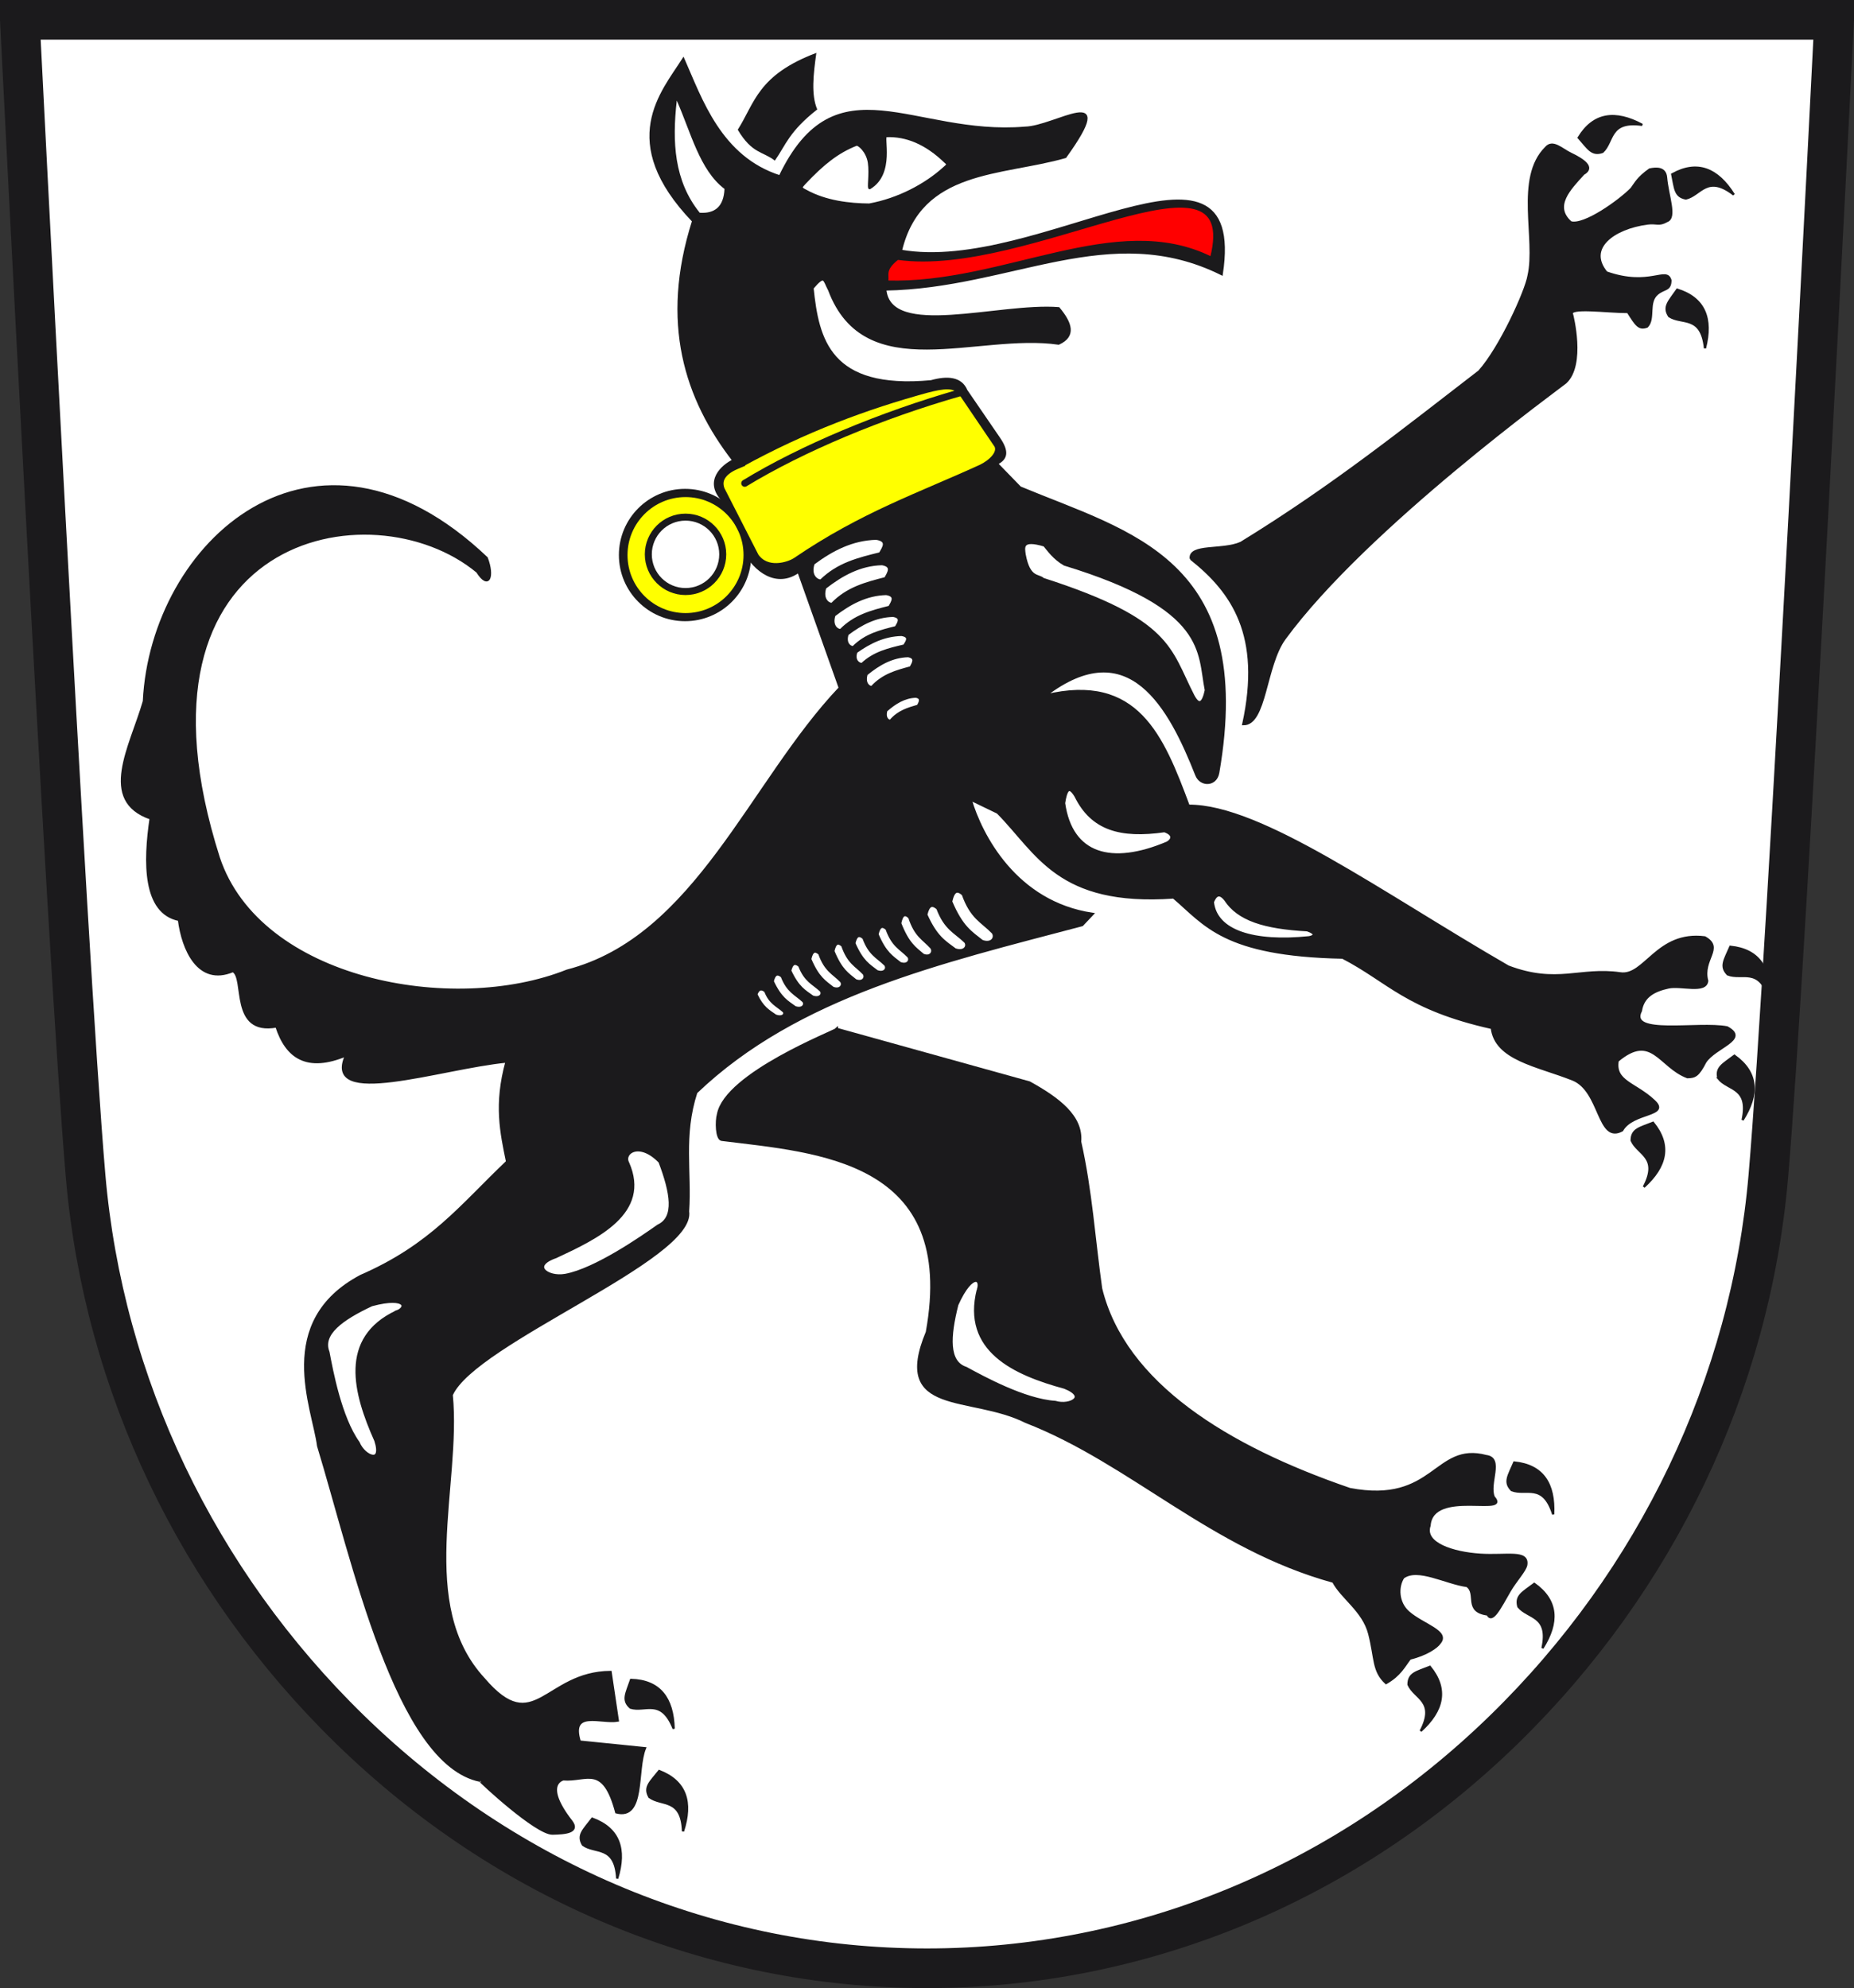 <svg xmlns="http://www.w3.org/2000/svg" version="1.0" width="795.16" height="852.765"><rect width="100%" height="100%" fill="#333333" stroke="none"/><path d="M8.5 8.5s20.135 401.99 28.213 495.971c7.676 89.275 47.946 173.588 113.405 237.4 67.731 66.033 155.613 102.394 247.455 102.394 91.841 0 179.733-36.361 247.454-102.394 65.459-63.812 105.73-148.125 113.395-237.4C766.505 410.49 786.66 8.5 786.66 8.5H8.5z" style="fill:#fff;fill-opacity:1;stroke:#1b1a1c;stroke-width:17;stroke-linecap:butt;stroke-linejoin:miter;stroke-miterlimit:4;stroke-dasharray:none;stroke-opacity:1"/><path d="M522.437 331.56c15.881-91.632-37.815-102.794-84.923-122.437l-9.988-10.279c4.111-2.049 4.98-5.03.802-11.037l-13.904-20.293c-2.256-5.477-8.138-5.893-15.108-3.933-43.642 4.007-48.588-17.987-50.86-40.027 5.42-6.297 4.824-3.572 7.19.816 15.495 41.31 63.398 17.903 98.394 22.997 7.154-3.257 5.311-8.762 0-15.135-25.623-2.014-72.521 13.493-74.38-8.09 53.972-.886 96.203-30.504 144.304-6.57 10.678-70.19-78.385.446-137.614-9.973 8.446-35.453 43.209-32.444 70.552-40.278 23.293-32.403-4.227-12.764-17.312-12.51-47.929 4.024-80.995-29.403-105.094 20.878-25.585-8.15-33.85-33.177-41.416-50.335-9.008 14.2-28.56 35.275 4.222 69.458-13.849 43.605-3.198 76.23 17.259 102.682-4.814 2.366-12.05 8.802-4.862 16.783.764.934 9.826 20.794 9.308 21.784 4.8 8.824 14.014 15.842 23.466 9.152l17.717 49.86C321.81 335.55 298.536 402.09 243.212 416.378c-49.021 19.606-131.902 4.196-149.41-48.476-44.242-138.789 65.638-160.22 110.904-122.676 4.929 7.763 7.069 2.02 4.022-5.883-74.363-70.668-143.664-6.3-146.992 61.48-5.652 19.527-19.475 42.493 2.896 50.22-2.721 18.625-3.14 40.41 12.137 43.514 1.595 12.598 8.271 28.205 23.12 21.946 5.566 2.838-1.342 27.396 18.686 23.777 4.3 13.315 13.077 19.357 29.878 12.36-10.313 23.004 40.57 5.405 68.84 2.686-5.09 18.447-2.318 30.607.208 42.963-19.893 18.955-32.6 35.894-62.72 49.005-37.21 19.714-20.324 56.888-18.313 72.921 14.856 48.716 33.554 136.432 69.468 143.594-.443.01 24.045 22.803 31.015 22.681 5.395-.094 11.728-.576 8.043-5.324-12.526-16.14-3.29-17.965-3.371-17.95 9.96.844 17.072-6.946 22.692 14.15 12.333 3.2 8.4-17.998 12.277-27.48l-27.953-2.834c-4.334-14.005 9.349-7.741 16.316-9.033l-3.1-20.84c-28.208.252-32.451 28.612-54.326 2.998-29.344-31.676-10.079-83.052-13.816-121.841 9.967-22.564 104.558-58.352 101.361-78.723 1.174-17.009-2.499-32.402 3.523-51.027 43.658-41.736 105.194-55.843 165.535-71.798l4.502-4.768c-33.105-4.884-47.907-33.953-52.368-49.081l11.62 5.606c17.087 17.258 25.743 39.882 75.427 36.397 13.602 11.56 21.36 24.758 72.506 25.807 19.788 10.238 27.308 21.949 64.023 30.156 1.576 13.55 19.493 16.068 34.652 22.09 12.181 4.837 10.74 27.551 21.213 21.827 4.505-8.02 20.83-6.064 13.58-12.697-8.053-7.511-17.008-8.144-15.507-17.126 14.76-12.376 17.894 2.524 29.953 7.03 3.115-.1 4.518-.43 7.634-6.517 4.21-6.456 18.878-9.71 9.35-14.82-12.328-2.378-42.621 3.836-36.972-7.14.994-6.294 5.865-8.71 11.844-10.019 5.3-1.16 16.04 2.546 16.585-2.799-2.451-9.234 7.179-14.09-1.023-18.65-20.55-2.597-25.688 17.072-36.28 15.428-17.236-2.466-27.053 5.056-48.011-2.898-53.85-31.085-106.148-69.247-137.105-68.98-11.173-29.978-21.947-56.764-61.465-47.28 36.114-27.668 53.526 5.434 64.834 34.095 1.824 4.623 8.28 4.582 9.313-.89z" style="fill:#1b1a1c;fill-opacity:1;fill-rule:evenodd;stroke:#1b1a1c;stroke-width:1px;stroke-linecap:butt;stroke-linejoin:miter;stroke-opacity:1"/><path d="M741.024 417.972c6.087 2.422 13.43-3.508 17.793 10.37.622-13.107-4.43-20.99-16.684-22.241-2.437 5.711-4.543 8.42-1.109 11.87zM737.041 462.614c4.095 5.114 13.41 3.589 10.343 17.81 7.019-11.088 6.522-20.438-3.512-27.582-4.941 3.761-8.11 5.076-6.83 9.772zM699.797 489.198c2.587 6.019 11.972 7.026 5.233 19.919 9.715-8.821 11.723-17.966 3.951-27.522-5.764 2.311-9.168 2.735-9.184 7.603z" style="fill:#1b1a1c;fill-opacity:1;fill-rule:evenodd;stroke:#1b1a1c;stroke-width:.956px;stroke-linecap:butt;stroke-linejoin:miter;stroke-opacity:1"/><path d="M345.067 78.614c7.966-8.481 14.236-13.429 22.186-16.559.907-.357 4.705 2.753 5.444 7.692.728 4.87-.465 11.38.315 10.915 10.504-6.272 5.278-22.237 7.053-22.315 8.65-.378 17.12 3.13 25.38 11.124 1.51 1.15.597 1.54-.572 2.627-7.924 7.179-19.54 13.396-32.075 15.686-8.385-.076-18.706-1.2-27.23-5.967-2.362-1.167-2.167-1.414-.501-3.203z" style="fill:#fff;fill-rule:evenodd;stroke:#1b1a1c;stroke-width:1px;stroke-linecap:butt;stroke-linejoin:miter;stroke-opacity:1"/><path d="M290.266 43.142c6.02 13.59 9.81 29.856 20.46 37.889-.337 7.675-4.213 10.632-10.608 10.23-11.02-13.66-11.87-30.448-9.852-48.12z" style="fill:#fff;fill-rule:evenodd;stroke:none;stroke-width:1px;stroke-linecap:butt;stroke-linejoin:miter;stroke-opacity:1"/><path d="M350.51 46.93c-12.2 9.627-13.39 15.126-18.187 21.976-5.257-4.09-9.76-2.896-15.913-13.26 7.276-11.406 8.477-23.45 33.72-32.964-1.297 9.15-2.294 18.077.38 24.249z" style="fill:#1b1a1c;fill-opacity:1;fill-rule:evenodd;stroke:none;stroke-width:1px;stroke-linecap:butt;stroke-linejoin:miter;stroke-opacity:1"/><path d="M384.989 110.963c-6.148 4.828-3.933 6.868-4.547 9.851 50.208 1.47 98.22-30.604 139.052-10.23 13.52-53.455-78.112 8.292-134.505.379z" style="fill:red;fill-rule:evenodd;stroke:#1b1a1c;stroke-width:1px;stroke-linecap:butt;stroke-linejoin:miter;stroke-opacity:1"/><path d="M322.203 238.072c0 15.675-12.707 28.382-28.382 28.382s-28.383-12.707-28.383-28.382c0-15.676 12.708-28.383 28.383-28.383 15.675 0 28.382 12.707 28.382 28.383z" style="opacity:1;fill:#1b1a1c;fill-opacity:1;fill-rule:nonzero;stroke:none;stroke-width:23;stroke-linecap:round;stroke-linejoin:round;stroke-miterlimit:4;stroke-dasharray:none;stroke-opacity:1"/><path d="M318.892 238.096c0 13.74-11.139 24.879-24.878 24.879-13.74 0-24.879-11.139-24.879-24.879 0-13.74 11.139-24.878 24.879-24.878 13.74 0 24.878 11.139 24.878 24.878z" style="opacity:1;fill:#ff0;fill-opacity:1;fill-rule:nonzero;stroke:none;stroke-width:23;stroke-linecap:round;stroke-linejoin:round;stroke-miterlimit:4;stroke-dasharray:none;stroke-opacity:1"/><path d="M309.972 237.778c0 8.813-7.145 15.958-15.958 15.958-8.814 0-15.959-7.145-15.959-15.958 0-8.814 7.145-15.958 15.959-15.958 8.813 0 15.958 7.144 15.958 15.958z" style="opacity:1;fill:#fff;fill-opacity:1;fill-rule:nonzero;stroke:#1b1a1c;stroke-width:3;stroke-linecap:round;stroke-linejoin:round;stroke-miterlimit:4;stroke-dasharray:none;stroke-opacity:1"/><path d="M317.105 199.24c28.06-15.51 54.512-25.123 80.28-32.226 7.178-1.82 12.21-2.672 15.295 1.43l15.206 22.452c1.771 3.614-2.623 7.701-6.928 9.796-26.067 11.968-50.8 20.27-79.683 39.984-3.354 2.129-12.556 4.812-17.3-1.989l-14.63-28.638c-2.745-7.081 6.06-10.079 7.76-10.808z" style="fill:#ff0;fill-rule:evenodd;stroke:#1b1a1c;stroke-width:3;stroke-linecap:butt;stroke-linejoin:miter;stroke-miterlimit:4;stroke-dasharray:none;stroke-opacity:1"/><path d="M319.407 207.298c24.471-14.922 58.631-29.22 92.365-38.845" style="fill:none;fill-rule:evenodd;stroke:#1b1a1c;stroke-width:3;stroke-linecap:round;stroke-linejoin:miter;stroke-miterlimit:4;stroke-dasharray:none;stroke-opacity:1"/><path d="M348.875 241.76c-1.667 5.212 1.51 7.302 3.172 7.29 7.353-7.26 16.123-9.369 25.372-11.652 1.588-2.698 3.538-5.496-1.586-6.343-10.367.252-18.96 4.764-26.958 10.704z" style="fill:#fff;fill-rule:evenodd;stroke:#1b1a1c;stroke-width:1px;stroke-linecap:butt;stroke-linejoin:miter;stroke-opacity:1"/><path d="M353.916 252.135c-1.506 4.942 1.364 6.923 2.866 6.912 6.645-6.882 14.571-8.881 22.93-11.045 1.434-2.558 3.196-5.21-1.434-6.013-9.369.239-17.134 4.516-24.362 10.146z" style="fill:#fff;fill-rule:evenodd;stroke:#1b1a1c;stroke-width:.926px;stroke-linecap:butt;stroke-linejoin:miter;stroke-opacity:1"/><path d="M357.881 263.987c-1.374 4.453 1.245 6.24 2.615 6.23 6.06-6.204 13.29-8.006 20.913-9.956 1.308-2.305 2.916-4.696-1.307-5.42-8.546.216-15.628 4.071-22.22 9.146z" style="fill:#fff;fill-rule:evenodd;stroke:#1b1a1c;stroke-width:.839px;stroke-linecap:butt;stroke-linejoin:miter;stroke-opacity:1"/><path d="M380.303 304.936c-.775 2.866.702 4.015 1.475 4.008 3.419-3.99 7.496-5.15 11.797-6.405.738-1.483 1.644-3.022-.738-3.487-4.82.138-8.815 2.619-12.534 5.884z" style="fill:#fff;fill-rule:evenodd;stroke:#1b1a1c;stroke-width:.506px;stroke-linecap:butt;stroke-linejoin:miter;stroke-opacity:1"/><path d="M371.761 289.3c-1.094 3.765.99 5.275 2.082 5.266 4.826-5.243 10.583-6.767 16.655-8.415 1.042-1.949 2.322-3.97-1.041-4.581-6.806.181-12.446 3.44-17.696 7.73z" style="fill:#fff;fill-rule:evenodd;stroke:#1b1a1c;stroke-width:.689px;stroke-linecap:butt;stroke-linejoin:miter;stroke-opacity:1"/><path d="M367.367 279.745c-1.19 3.543 1.077 4.964 2.264 4.956 5.248-4.934 11.507-6.368 18.109-7.92 1.133-1.833 2.525-3.735-1.132-4.31-7.4.17-13.533 3.237-19.241 7.274z" style="fill:#fff;fill-rule:evenodd;stroke:#1b1a1c;stroke-width:.696px;stroke-linecap:butt;stroke-linejoin:miter;stroke-opacity:1"/><path d="M363.593 272.126c-1.202 3.827 1.088 5.361 2.286 5.353 5.302-5.33 11.625-6.879 18.293-8.554 1.144-1.981 2.55-4.035-1.144-4.657-7.474.185-13.67 3.498-19.435 7.858z" style="fill:#fff;fill-rule:evenodd;stroke:#1b1a1c;stroke-width:.728px;stroke-linecap:butt;stroke-linejoin:miter;stroke-opacity:1"/><path d="M439.434 237.924c-.396-3.124-1.495-6.958 8.477-3.982 1.466 1.745 4.193 5.712 8.65 8.197 61.85 18.883 57.395 37.74 60.643 53.913-1.214 5.652-2.953 7.107-5.482 2.236-10.215-19.872-9.272-32.211-64.351-49.926-1.987-1.954-5.95.09-7.937-10.438z" style="fill:#fff;fill-rule:evenodd;stroke:#1b1a1c;stroke-width:1px;stroke-linecap:butt;stroke-linejoin:miter;stroke-opacity:1"/><path d="M413.008 383.6c-2.384-2.017-4.007-1.887-5.136 3.112 4.67 11.057 8.632 13.226 13.3 16.962 4.254 1.592 6.118-1.571 4.67-3.653-4.778-4.907-9.234-6.247-12.834-16.421z" style="fill:#fff;fill-rule:evenodd;stroke:#1b1a1c;stroke-width:1.08px;stroke-linecap:butt;stroke-linejoin:miter;stroke-opacity:1"/><path d="M402.045 389.619c-2.22-1.77-3.73-1.655-4.78 2.73 4.345 9.7 8.032 11.604 12.377 14.882 3.959 1.396 5.693-1.379 4.346-3.205-4.447-4.305-8.594-5.48-11.943-14.407z" style="fill:#fff;fill-rule:evenodd;stroke:#1b1a1c;stroke-width:.975px;stroke-linecap:butt;stroke-linejoin:miter;stroke-opacity:1"/><path d="M335.218 418.887c-1.713-1.312-2.88-1.227-3.69 2.022 3.354 7.187 6.2 8.598 9.555 11.026 3.056 1.035 4.395-1.021 3.354-2.374-3.432-3.19-6.633-4.061-9.22-10.674z" style="fill:#fff;fill-rule:evenodd;stroke:#1b1a1c;stroke-width:.738px;stroke-linecap:butt;stroke-linejoin:miter;stroke-opacity:1"/><path d="M328.082 425.262c-1.5-1.106-2.578-1.124-3.509 1.263 2.674 5.64 5.21 6.9 8.156 8.961 2.751.992 4.1-.461 3.22-1.552-2.973-2.638-5.867-3.517-7.867-8.672z" style="fill:#fff;fill-rule:evenodd;stroke:#1b1a1c;stroke-width:.615px;stroke-linecap:butt;stroke-linejoin:miter;stroke-opacity:1"/><path d="M342.718 414.337c-1.713-1.312-2.88-1.227-3.69 2.022 3.354 7.188 6.2 8.598 9.555 11.026 3.056 1.035 4.394-1.021 3.354-2.374-3.432-3.19-6.633-4.06-9.22-10.674z" style="fill:#fff;fill-rule:evenodd;stroke:#1b1a1c;stroke-width:.738px;stroke-linecap:butt;stroke-linejoin:miter;stroke-opacity:1"/><path d="M351.33 409.14c-1.737-1.457-2.919-1.363-3.741 2.247 3.401 7.987 6.287 9.554 9.689 12.252 3.098 1.15 4.456-1.135 3.401-2.638-3.48-3.545-6.727-4.512-9.349-11.861z" style="fill:#fff;fill-rule:evenodd;stroke:#1b1a1c;stroke-width:.783px;stroke-linecap:butt;stroke-linejoin:miter;stroke-opacity:1"/><path d="M361.189 405.691c-1.708-1.479-2.87-1.383-3.678 2.28 3.343 8.105 6.18 9.695 9.524 12.433 3.045 1.167 4.38-1.151 3.343-2.677-3.421-3.597-6.612-4.579-9.19-12.036z" style="fill:#fff;fill-rule:evenodd;stroke:#1b1a1c;stroke-width:.782px;stroke-linecap:butt;stroke-linejoin:miter;stroke-opacity:1"/><path d="M370.25 402.417c-1.738-1.415-2.92-1.324-3.744 2.183 3.404 7.757 6.293 9.279 9.697 11.9 3.101 1.117 4.46-1.102 3.404-2.563-3.483-3.442-6.732-4.382-9.356-11.52z" style="fill:#fff;fill-rule:evenodd;stroke:#1b1a1c;stroke-width:.772px;stroke-linecap:butt;stroke-linejoin:miter;stroke-opacity:1"/><path d="M380.176 398.525c-1.737-1.457-2.92-1.363-3.741 2.247 3.4 7.986 6.287 9.553 9.689 12.252 3.098 1.15 4.455-1.135 3.4-2.639-3.48-3.544-6.726-4.512-9.348-11.86z" style="fill:#fff;fill-rule:evenodd;stroke:#1b1a1c;stroke-width:.783px;stroke-linecap:butt;stroke-linejoin:miter;stroke-opacity:1"/><path d="M389.942 393.558c-1.76-1.603-2.96-1.5-3.793 2.473 3.448 8.785 6.375 10.51 9.823 13.478 3.142 1.265 4.518-1.248 3.449-2.903-3.529-3.899-6.82-4.964-9.479-13.048z" style="fill:#fff;fill-rule:evenodd;stroke:#1b1a1c;stroke-width:.827px;stroke-linecap:butt;stroke-linejoin:miter;stroke-opacity:1"/><path d="M358.9 441.364c-.954 1.042-47.607 19.123-50.923 36.559-.874 3.024-.714 10.598 1.523 10.969 41.576 5.15 101.466 8.37 88.048 82.52-14.96 35.955 18.573 26.514 42.435 38.474 45.094 17.528 79.7 54.226 131.862 68.543 3.635 6.992 12.886 12.432 15.424 22.347 2.724 10.638 1.53 15.896 7.179 21.14 5.999-3.395 7.753-7.26 10.264-10.515 7.127-1.714 11.626-4.948 12.731-6.662 4.268-4.94-7.106-7.692-13.336-13.143-4.725-4.135-4.878-10.952-2.304-14.945 6.213-4.62 18.243 2.392 27.38 3.62 4.67 3.281-1.368 10.88 8.831 12.222 1.971 3.942 5.302-2.857 9.464-10.074 2.498-4.333 6.754-8.815 7.106-11.216.92-6.265-8.47-3.577-19.723-4.305-11.654-.753-24.446-4.788-21.767-12.508 1.165-16.105 35.114-3.805 27.53-12.253-2.44-5.859 4.19-16.607-3.175-17.54-22.167-5.921-22.045 21.085-58.547 14.128-52.5-18.012-96.667-45.197-106.668-85.985-2.97-21.015-4.268-42.03-9.007-63.046.933-10.788-9.174-18.422-21.708-25.363l-82.62-22.967zM510.726 239.66c17.918 14.19 30.859 32.903 22.529 70.954 9.612.146 9.205-25.077 17.698-36.689 34.902-47.719 119.124-108.61 120.478-109.854 8.35-7.682 2.812-29.085 2.812-29.085-1.987-3.595 14.861-1.136 23.947-1.172 3.523 5.503 4.692 7.592 8.214 6.247 3.317-3.404.047-10.43 4.391-14.05 3.033-2.526 5.533-1.384 5.623-5.724-1.615-6.018-8.84 3.192-27.464-3.407-8.694-10.581 3.22-19.133 17.626-21.025 4.058-.533 4.82.96 8.369-1.074 4.05-1.502.256-10.793-.408-18.634-.353-4.165-3.948-4.077-7.013-3.433-5.169 3.7-5.925 5.745-7.766 8.197-5.027 5.19-20.286 16.16-26.085 14.469-7.788-6.935-.5-14.32 5.453-20.839 4.974-2.753-.336-6.138-5.532-8.629-3.787-1.815-7.675-5.962-10.569-2.519-13.083 13-3.814 39.168-7.424 54.885-1.073 6.477-12.033 30.805-21.185 41.031-31.889 24.52-62.253 49.04-102.194 73.561-7.822 3.516-22.242.572-21.5 6.79z" style="fill:#1b1a1c;fill-opacity:1;fill-rule:evenodd;stroke:#1b1a1c;stroke-width:1px;stroke-linecap:butt;stroke-linejoin:miter;stroke-opacity:1"/><path d="M270.417 732.49c6.25 1.962 13.133-4.496 18.515 9.02-.355-13.119-5.98-20.604-18.292-20.94-2.005 5.876-3.904 8.734-.223 11.92zM278.512 770.807c5.229 3.946 13.88.171 14.415 14.709 4.068-12.476 1.28-21.415-10.205-25.864-3.861 4.864-6.608 6.919-4.21 11.155zM250.018 791.324c5.301 3.848 13.88-.088 14.686 14.438 3.835-12.55.882-21.435-10.684-25.67-3.77 4.935-6.479 7.041-4.002 11.232zM648.352 639.186c6.087 2.422 13.431-3.507 17.793 10.371.622-13.107-4.43-20.99-16.684-22.242-2.437 5.712-4.542 8.421-1.109 11.871zM651.209 689.148c4.094 5.114 13.409 3.589 10.342 17.81 7.02-11.088 6.523-20.438-3.511-27.582-4.942 3.761-8.11 5.076-6.831 9.772zM604.086 722.571c2.587 6.019 11.971 7.027 5.232 19.92 9.716-8.822 11.724-17.967 3.952-27.522-5.764 2.31-9.168 2.735-9.184 7.602z" style="fill:#1b1a1c;fill-opacity:1;fill-rule:evenodd;stroke:#1b1a1c;stroke-width:.956px;stroke-linecap:butt;stroke-linejoin:miter;stroke-opacity:1"/><path d="M268.898 499.005c-2.489-4.777 5.207-10.505 14.446-.903 5.033 13.27 7.107 24.358-.84 28.064-6.713 4.726-26.842 18.804-39.919 21.208-8.333 1.505-15.764-4.73-4.386-8.642 17.762-8.295 39.96-18.79 30.699-39.727zM170.213 563.061c5.111-1.7 5.01-8.044-10.95-3.73-12.847 6.03-22.051 12.554-18.922 20.744 1.535 8.066 5.24 28.097 12.96 38.921 2.778 6.639 11.731 9.733 8.202-1.234-9.15-20.478-15.151-43.46 8.71-54.7zM419.891 553.36c1.92-5.033-3.057-8.97-9.82 6.116-3.463 13.763-4.24 25.017 4.082 27.779 7.215 3.917 25.067 13.729 38.335 14.604 6.896 2.053 14.96-2.92 4.235-7.13-21.644-5.88-43.234-15.782-36.832-41.37z" style="fill:#fff;fill-rule:evenodd;stroke:#1b1a1c;stroke-width:2;stroke-linecap:butt;stroke-linejoin:miter;stroke-miterlimit:4;stroke-dasharray:none;stroke-opacity:1"/><path d="M461.513 341.332c-3.218-5.299-4.592-2.302-5.419 3.161 3.18 22.448 20.51 27.443 44.704 17.16 2.472-1.506 2.966-3.914-1.354-5.42-18.942 2.706-31.024-.759-37.93-14.9z" style="fill:#fff;fill-rule:evenodd;stroke:#1b1a1c;stroke-width:1.5;stroke-linecap:butt;stroke-linejoin:miter;stroke-miterlimit:4;stroke-dasharray:none;stroke-opacity:1"/><path d="M525.523 385.881c-2.679-3.308-4.215-1.853-5.41 1.016 1.365 12.65 17.544 17.634 41.42 15.187 2.472-.498 3.124-1.746-.891-3.13-18.293-.998-29.575-4.463-35.119-13.073z" style="fill:#fff;fill-rule:evenodd;stroke:#1b1a1c;stroke-width:1.092;stroke-linecap:butt;stroke-linejoin:miter;stroke-miterlimit:4;stroke-dasharray:none;stroke-opacity:1"/><path d="M687.322 65.162c4.805-4.452 2.614-13.633 17.018-11.597-11.564-6.203-20.853-5.035-27.257 5.487 4.107 4.658 5.646 7.724 10.239 6.11zM723.081 85.146c6.378-1.495 9.01-10.56 20.527-1.671-6.988-11.107-15.641-14.683-26.408-8.7 1.269 6.079 1.091 9.505 5.881 10.371zM715.889 135.651c5.477 3.594 13.861-.743 15.352 13.728 3.238-12.716-.131-21.452-11.885-25.135-3.533 5.107-6.139 7.338-3.467 11.407z" style="fill:#1b1a1c;fill-opacity:1;fill-rule:evenodd;stroke:#1b1a1c;stroke-width:.956px;stroke-linecap:butt;stroke-linejoin:miter;stroke-opacity:1"/></svg>